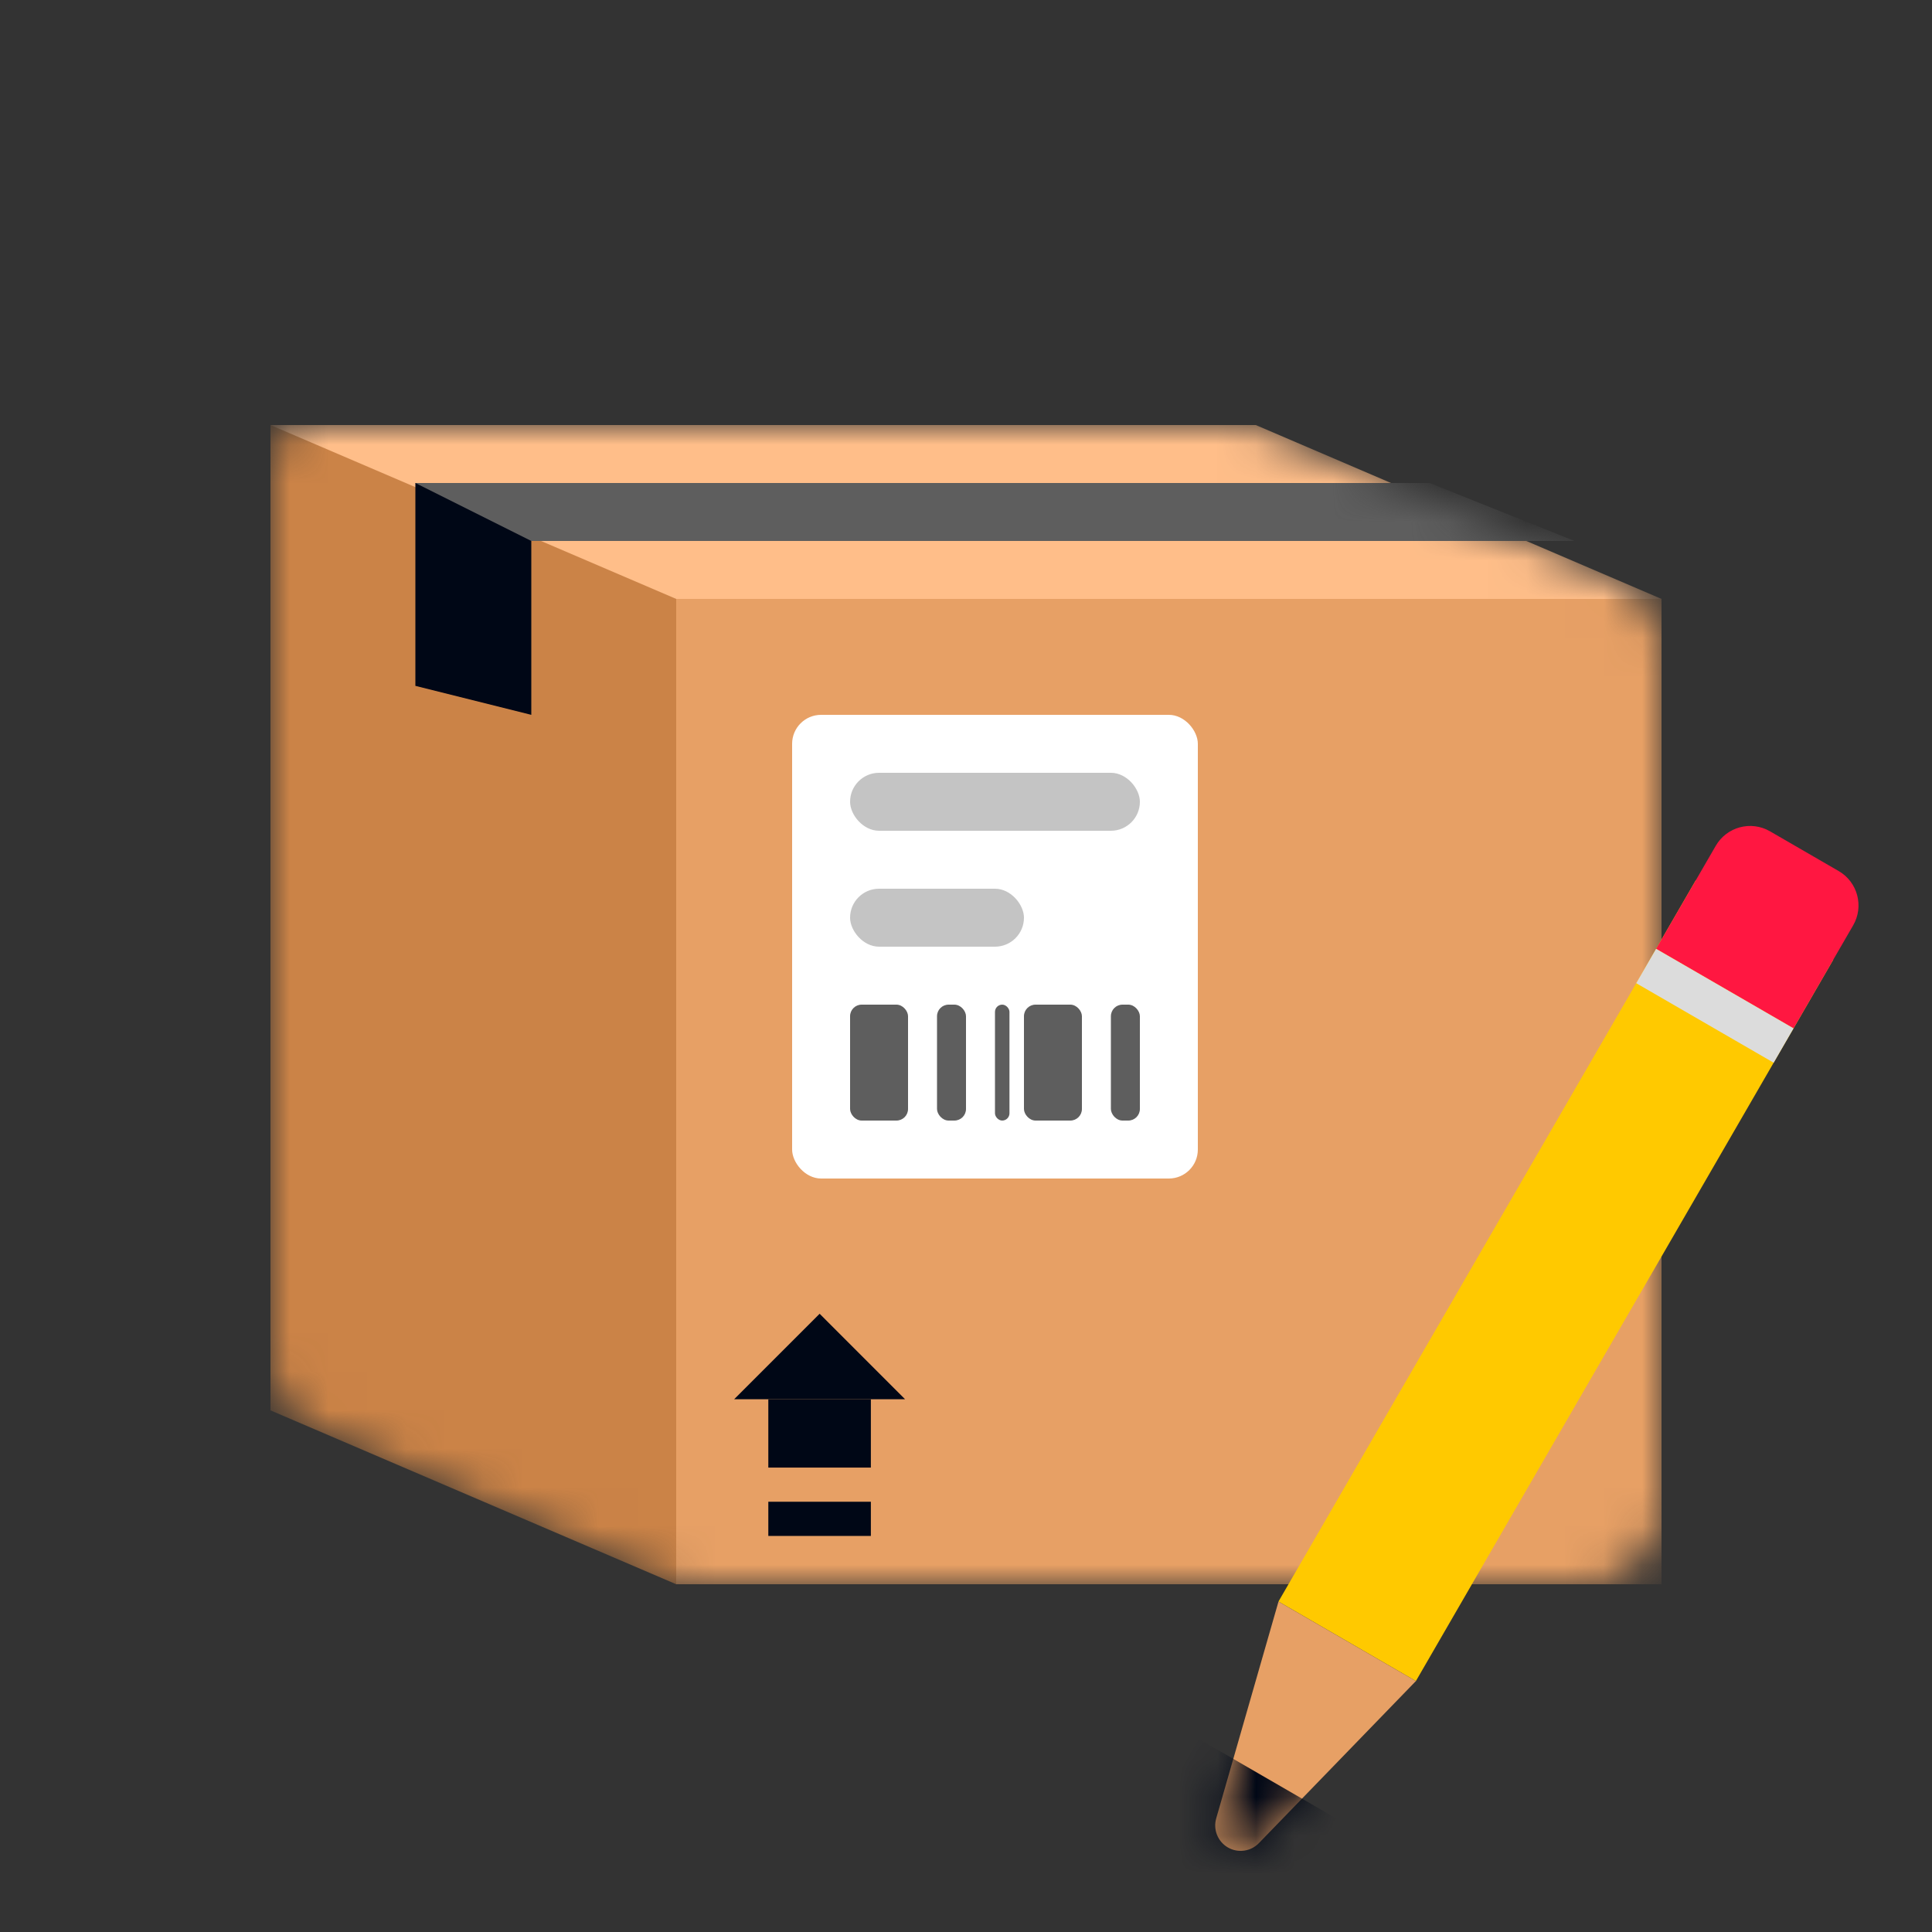 <svg width="50" height="50" viewBox="0 0 50 50" fill="none" xmlns="http://www.w3.org/2000/svg">
<rect x="0" y="0" width="50" height="50" fill="#333333" stroke="none"/>
<mask id="mask0_9205:1138" style="mask-type:alpha" maskUnits="userSpaceOnUse" x="7" y="11" width="36" height="30">
<path d="M7 12C7 11.448 7.448 11 8 11H32.09C32.36 11 32.628 11.055 32.877 11.162L41.788 14.98C42.523 15.296 43 16.019 43 16.819V39C43 40.105 42.105 41 41 41H17.91C17.64 41 17.372 40.945 17.123 40.838L8.212 37.02C7.477 36.704 7 35.981 7 35.181V12Z" fill="#A58167"/>
</mask>
<g mask="url(#mask0_9205:1138)">
<path d="M7 11H32.5L43 15.5H7V11Z" fill="#FFBE89"/>
<rect x="17.5" y="15.5" width="25.5" height="25.5" fill="#E7A065"/>
<path d="M7 11L17.5 15.5V41L7 36.5V11Z" fill="#CB8347"/>
<path d="M10.75 12.5H37L40.75 14H11.5L10.75 12.5Z" fill="#5E5E5E"/>
</g>
<path d="M10.75 12.5L13.75 14V18.5L10.75 17.75V12.5Z" fill="#000716"/>
<rect x="20.5" y="18.5" width="10.5" height="12" rx="0.75" fill="white"/>
<rect x="22" y="20" width="7.5" height="1.5" rx="0.75" fill="#C4C4C4"/>
<rect x="22" y="23" width="4.5" height="1.5" rx="0.75" fill="#C4C4C4"/>
<rect x="22" y="26" width="1.5" height="3" rx="0.3" fill="#5E5E5E"/>
<rect x="26.5" y="26" width="1.5" height="3" rx="0.3" fill="#5E5E5E"/>
<rect x="24.25" y="26" width="0.75" height="3" rx="0.3" fill="#5E5E5E"/>
<rect x="25.75" y="26" width="0.375" height="3" rx="0.188" fill="#5E5E5E"/>
<rect x="28.75" y="26" width="0.75" height="3" rx="0.3" fill="#5E5E5E"/>
<rect x="19.884" y="38.865" width="2.654" height="0.885" fill="#000716"/>
<rect x="19.884" y="36.212" width="2.654" height="1.769" fill="#000716"/>
<path d="M23.423 36.212H19L21.212 34L23.423 36.212Z" fill="#000716"/>
<rect x="36.643" y="43.506" width="4.109" height="21.57" transform="rotate(-149.947 36.643 43.506)" fill="#FFC900"/>
<path d="M32.58 47.7C32.37 47.917 32.039 47.963 31.778 47.812C31.517 47.661 31.392 47.351 31.475 47.061L33.087 41.449L36.643 43.506L32.58 47.7Z" fill="#E7A065"/>
<path d="M46.416 26.614L42.86 24.556L44.404 21.889C44.688 21.398 45.316 21.23 45.807 21.514L47.585 22.543C48.076 22.827 48.244 23.456 47.96 23.947L46.416 26.614Z" fill="#FF1741"/>
<rect x="45.902" y="27.503" width="4.109" height="1.027" transform="rotate(-149.947 45.902 27.503)" fill="#DCDCDC"/>
<mask id="mask1_9205:1138" style="mask-type:alpha" maskUnits="userSpaceOnUse" x="31" y="41" width="6" height="7">
<path d="M32.58 47.7C32.37 47.917 32.039 47.963 31.778 47.812C31.517 47.661 31.392 47.351 31.475 47.061L33.087 41.449L36.643 43.506L32.58 47.7Z" fill="#E7A065"/>
</mask>
<g mask="url(#mask1_9205:1138)">
<rect x="33.042" y="49.73" width="4.109" height="3.081" transform="rotate(-149.947 33.042 49.73)" fill="#000716"/>
</g>
</svg>
